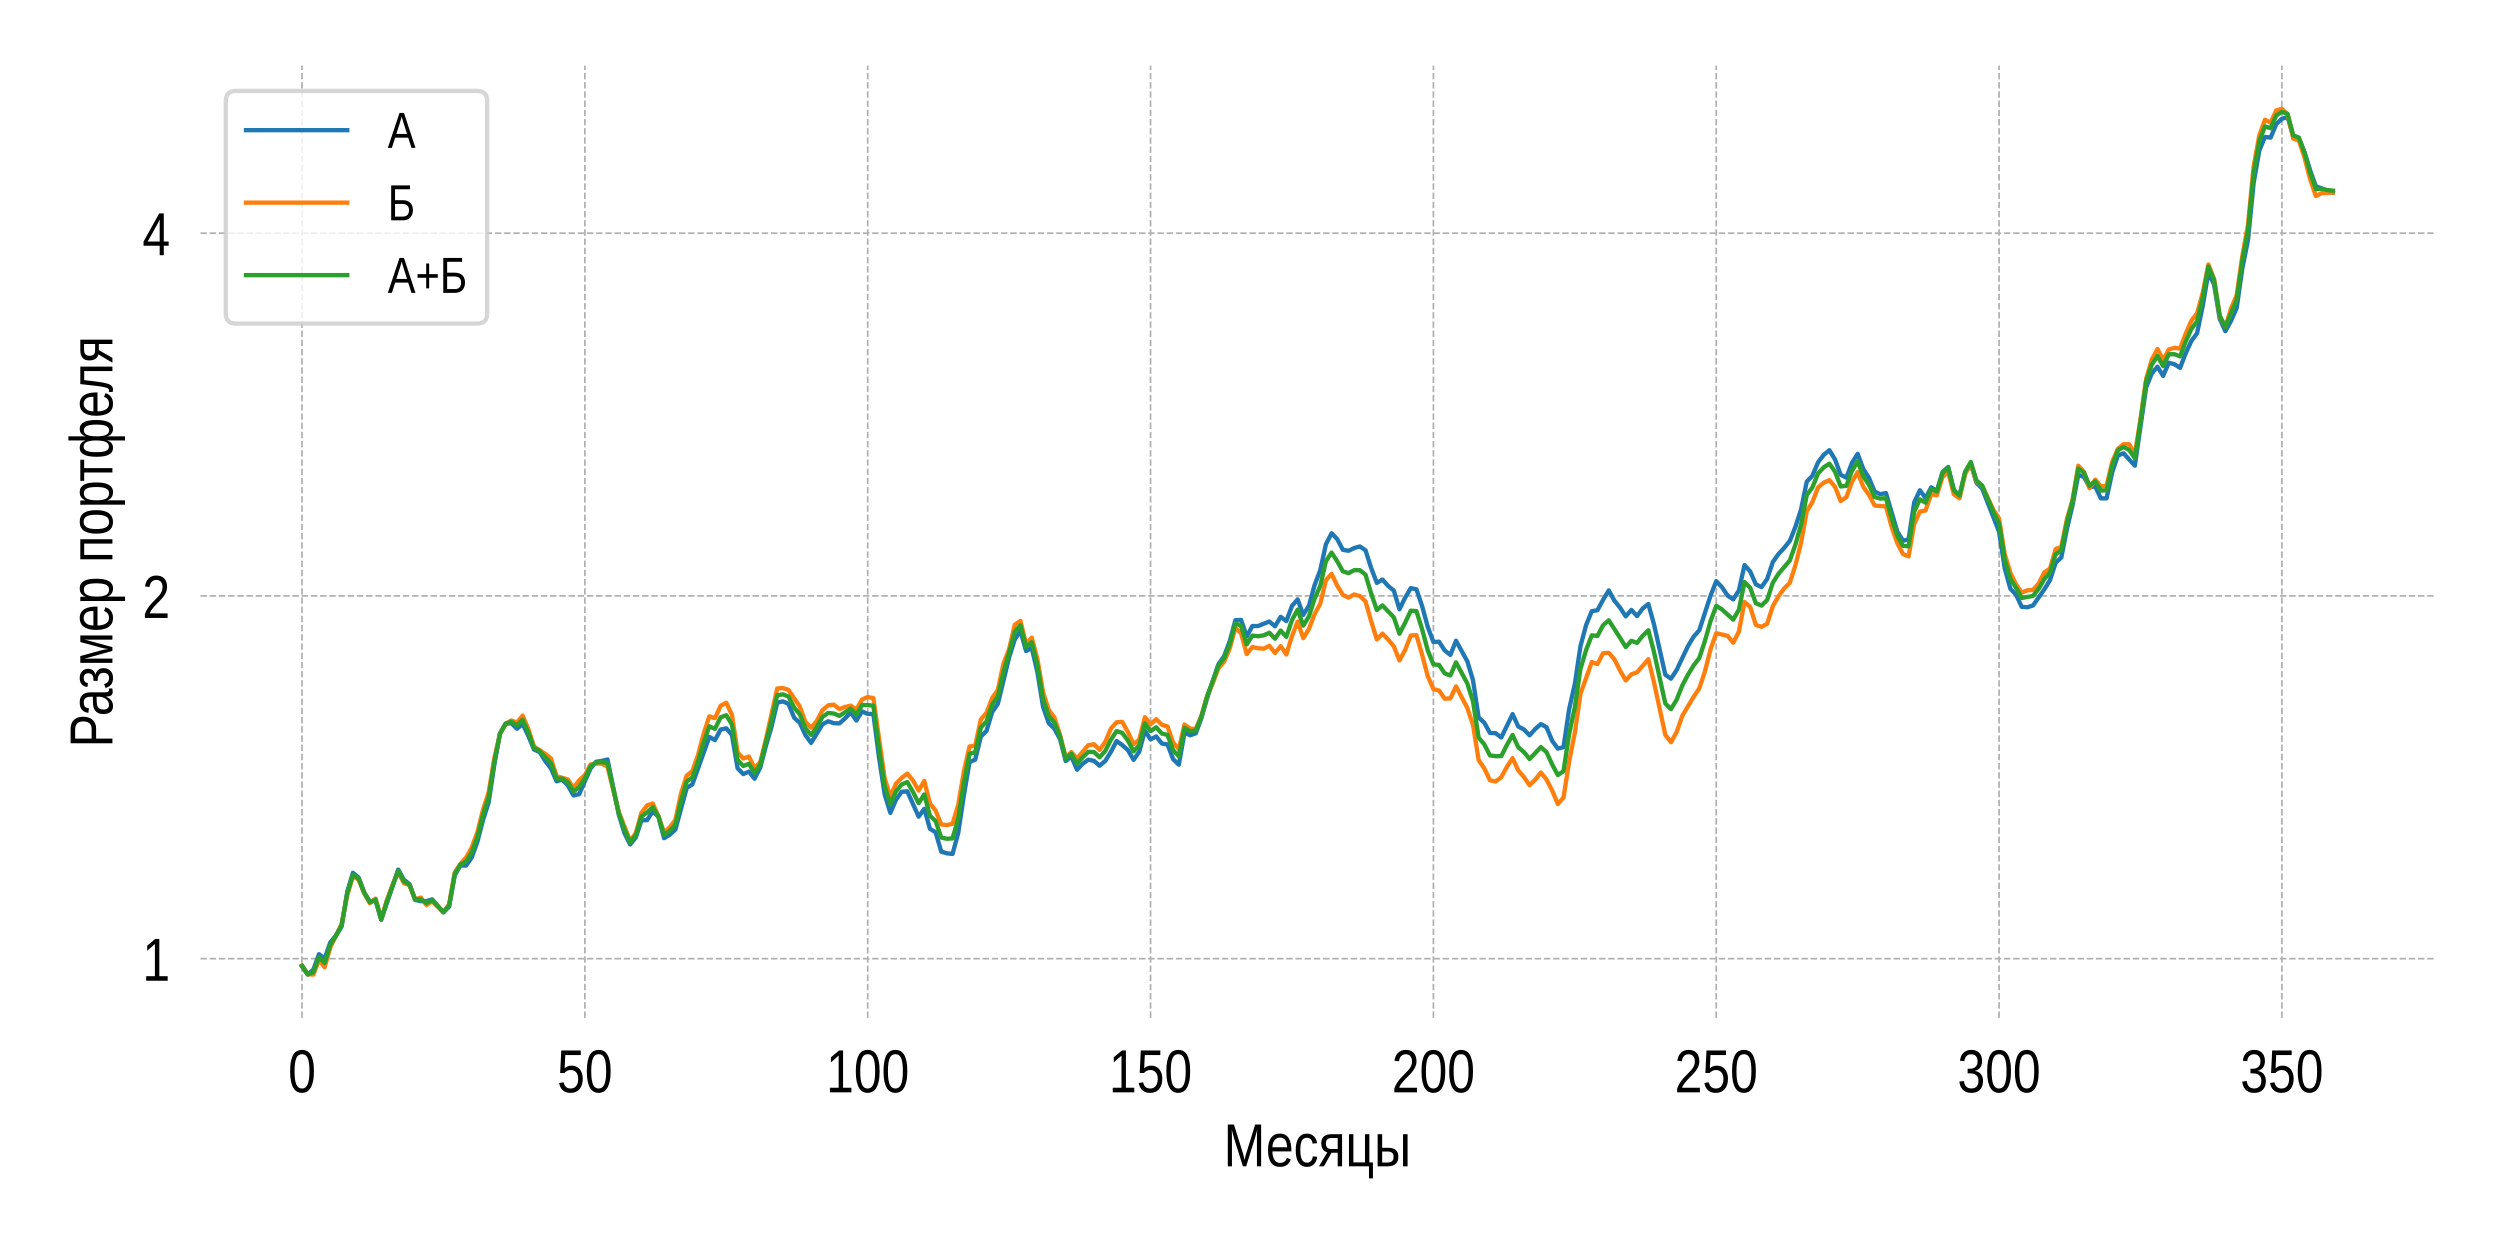 <?xml version="1.0" encoding="utf-8" standalone="no"?>
<!DOCTYPE svg PUBLIC "-//W3C//DTD SVG 1.1//EN"
  "http://www.w3.org/Graphics/SVG/1.1/DTD/svg11.dtd">
<!-- Created with matplotlib (https://matplotlib.org/) -->
<svg height="288pt" version="1.1" viewBox="0 0 576 288" width="576pt" xmlns="http://www.w3.org/2000/svg" xmlns:xlink="http://www.w3.org/1999/xlink">
 <defs>
  <style type="text/css">*{stroke-linecap:butt;stroke-linejoin:round;}</style>
 </defs>
 <g id="figure_1">
  <g id="patch_1">
   <path d="M 0 288 
L 576 288 
L 576 0 
L 0 0 
z
" style="fill:#ffffff;"/>
  </g>
  <g id="axes_1">
   <g id="patch_2">
    <path d="M 46.19 234.52 
L 560.88 234.52 
L 560.88 15.12 
L 46.19 15.12 
z
" style="fill:#ffffff;"/>
   </g>
   <g id="matplotlib.axis_1">
    <g id="xtick_1">
     <g id="line2d_1">
      <path clip-path="url(#pcef3ddc227)" d="M 69.585 234.52 
L 69.585 15.12 
" style="fill:none;stroke:#b0b0b0;stroke-dasharray:1.48,0.64;stroke-dashoffset:0;stroke-width:0.4;"/>
     </g>
     <g id="text_1">
      <!-- 0 -->
      <g transform="translate(66.392 251.666)scale(0.14 -0.14)">
       <defs>
        <path d="M 42.391 34.422 
Q 42.391 24.516 40.844 17.75 
Q 39.312 10.984 36.641 6.812 
Q 33.984 2.641 30.391 0.828 
Q 26.812 -0.984 22.703 -0.984 
Q 18.609 -0.984 15.031 0.828 
Q 11.469 2.641 8.828 6.781 
Q 6.203 10.938 4.703 17.703 
Q 3.219 24.469 3.219 34.422 
Q 3.219 44.828 4.703 51.641 
Q 6.203 58.453 8.828 62.5 
Q 11.469 66.547 15.078 68.188 
Q 18.703 69.828 22.953 69.828 
Q 27 69.828 30.531 68.188 
Q 34.078 66.547 36.719 62.5 
Q 39.359 58.453 40.875 51.641 
Q 42.391 44.828 42.391 34.422 
z
M 35.062 34.422 
Q 35.062 42.625 34.281 48.062 
Q 33.5 53.516 31.938 56.766 
Q 30.375 60.016 28.094 61.359 
Q 25.828 62.703 22.953 62.703 
Q 19.922 62.703 17.578 61.328 
Q 15.234 59.969 13.672 56.719 
Q 12.109 53.469 11.297 48.016 
Q 10.5 42.578 10.5 34.422 
Q 10.5 26.516 11.297 21.094 
Q 12.109 15.672 13.688 12.375 
Q 15.281 9.078 17.578 7.641 
Q 19.875 6.203 22.797 6.203 
Q 25.641 6.203 27.906 7.641 
Q 30.172 9.078 31.75 12.375 
Q 33.344 15.672 34.203 21.094 
Q 35.062 26.516 35.062 34.422 
z
" id="LiberationSansNarrow-48"/>
       </defs>
       <use xlink:href="#LiberationSansNarrow-48"/>
      </g>
     </g>
    </g>
    <g id="xtick_2">
     <g id="line2d_2">
      <path clip-path="url(#pcef3ddc227)" d="M 134.752 234.52 
L 134.752 15.12 
" style="fill:none;stroke:#b0b0b0;stroke-dasharray:1.48,0.64;stroke-dashoffset:0;stroke-width:0.4;"/>
     </g>
     <g id="text_2">
      <!-- 50 -->
      <g transform="translate(128.367 251.666)scale(0.14 -0.14)">
       <defs>
        <path d="M 42.141 22.406 
Q 42.141 17.234 40.859 12.938 
Q 39.594 8.641 37.078 5.531 
Q 34.578 2.438 30.812 0.719 
Q 27.047 -0.984 22.125 -0.984 
Q 17.672 -0.984 14.375 0.281 
Q 11.078 1.562 8.812 3.781 
Q 6.547 6 5.203 8.984 
Q 3.859 11.969 3.266 15.375 
L 10.547 16.406 
Q 10.984 14.453 11.781 12.625 
Q 12.594 10.797 13.984 9.344 
Q 15.375 7.906 17.406 7.047 
Q 19.438 6.203 22.312 6.203 
Q 25.094 6.203 27.391 7.25 
Q 29.688 8.297 31.297 10.344 
Q 32.906 12.406 33.781 15.375 
Q 34.672 18.359 34.672 22.219 
Q 34.672 25.391 33.844 28.047 
Q 33.016 30.719 31.453 32.641 
Q 29.891 34.578 27.609 35.641 
Q 25.344 36.719 22.469 36.719 
Q 20.656 36.719 19.141 36.328 
Q 17.625 35.938 16.328 35.25 
Q 15.047 34.578 13.969 33.672 
Q 12.891 32.766 11.969 31.781 
L 4.938 31.781 
L 6.781 68.797 
L 38.875 68.797 
L 38.875 61.328 
L 13.375 61.328 
L 12.312 39.5 
Q 14.203 41.312 17.078 42.594 
Q 19.969 43.891 23.922 43.891 
Q 28.125 43.891 31.484 42.328 
Q 34.859 40.766 37.219 37.906 
Q 39.594 35.062 40.859 31.109 
Q 42.141 27.156 42.141 22.406 
z
" id="LiberationSansNarrow-53"/>
       </defs>
       <use xlink:href="#LiberationSansNarrow-53"/>
       <use x="45.605" xlink:href="#LiberationSansNarrow-48"/>
      </g>
     </g>
    </g>
    <g id="xtick_3">
     <g id="line2d_3">
      <path clip-path="url(#pcef3ddc227)" d="M 199.919 234.52 
L 199.919 15.12 
" style="fill:none;stroke:#b0b0b0;stroke-dasharray:1.48,0.64;stroke-dashoffset:0;stroke-width:0.4;"/>
     </g>
     <g id="text_3">
      <!-- 100 -->
      <g transform="translate(190.341 251.666)scale(0.14 -0.14)">
       <defs>
        <path d="M 6.25 0 
L 6.25 7.469 
L 20.609 7.469 
L 20.609 60.406 
L 7.906 49.312 
L 7.906 57.625 
L 21.234 68.797 
L 27.875 68.797 
L 27.875 7.469 
L 41.609 7.469 
L 41.609 0 
z
" id="LiberationSansNarrow-49"/>
       </defs>
       <use xlink:href="#LiberationSansNarrow-49"/>
       <use x="45.605" xlink:href="#LiberationSansNarrow-48"/>
       <use x="91.211" xlink:href="#LiberationSansNarrow-48"/>
      </g>
     </g>
    </g>
    <g id="xtick_4">
     <g id="line2d_4">
      <path clip-path="url(#pcef3ddc227)" d="M 265.086 234.52 
L 265.086 15.12 
" style="fill:none;stroke:#b0b0b0;stroke-dasharray:1.48,0.64;stroke-dashoffset:0;stroke-width:0.4;"/>
     </g>
     <g id="text_4">
      <!-- 150 -->
      <g transform="translate(255.508 251.666)scale(0.14 -0.14)">
       <use xlink:href="#LiberationSansNarrow-49"/>
       <use x="45.605" xlink:href="#LiberationSansNarrow-53"/>
       <use x="91.211" xlink:href="#LiberationSansNarrow-48"/>
      </g>
     </g>
    </g>
    <g id="xtick_5">
     <g id="line2d_5">
      <path clip-path="url(#pcef3ddc227)" d="M 330.254 234.52 
L 330.254 15.12 
" style="fill:none;stroke:#b0b0b0;stroke-dasharray:1.48,0.64;stroke-dashoffset:0;stroke-width:0.4;"/>
     </g>
     <g id="text_5">
      <!-- 200 -->
      <g transform="translate(320.676 251.666)scale(0.14 -0.14)">
       <defs>
        <path d="M 4.109 0 
L 4.109 6.203 
Q 6.156 11.922 9.109 16.281 
Q 12.062 20.656 15.312 24.188 
Q 18.562 27.734 21.734 30.766 
Q 24.906 33.797 27.469 36.812 
Q 30.031 39.844 31.609 43.156 
Q 33.203 46.484 33.203 50.688 
Q 33.203 53.609 32.469 55.828 
Q 31.734 58.062 30.391 59.562 
Q 29.047 61.078 27.141 61.828 
Q 25.25 62.594 22.906 62.594 
Q 20.75 62.594 18.844 61.859 
Q 16.938 61.141 15.453 59.672 
Q 13.969 58.203 13.031 56.031 
Q 12.109 53.859 11.812 50.984 
L 4.438 51.812 
Q 4.781 55.516 6.125 58.781 
Q 7.469 62.062 9.781 64.531 
Q 12.109 67 15.359 68.406 
Q 18.609 69.828 22.906 69.828 
Q 27.094 69.828 30.391 68.609 
Q 33.688 67.391 35.938 64.984 
Q 38.188 62.594 39.406 59.078 
Q 40.625 55.562 40.625 50.984 
Q 40.625 47.516 39.594 44.391 
Q 38.578 41.266 36.859 38.422 
Q 35.156 35.594 32.906 32.953 
Q 30.672 30.328 28.219 27.828 
L 23.297 22.859 
Q 20.797 20.359 18.625 17.859 
Q 16.453 15.375 14.734 12.812 
Q 13.031 10.25 12.062 7.469 
L 41.5 7.469 
L 41.5 0 
z
" id="LiberationSansNarrow-50"/>
       </defs>
       <use xlink:href="#LiberationSansNarrow-50"/>
       <use x="45.605" xlink:href="#LiberationSansNarrow-48"/>
       <use x="91.211" xlink:href="#LiberationSansNarrow-48"/>
      </g>
     </g>
    </g>
    <g id="xtick_6">
     <g id="line2d_6">
      <path clip-path="url(#pcef3ddc227)" d="M 395.421 234.52 
L 395.421 15.12 
" style="fill:none;stroke:#b0b0b0;stroke-dasharray:1.48,0.64;stroke-dashoffset:0;stroke-width:0.4;"/>
     </g>
     <g id="text_6">
      <!-- 250 -->
      <g transform="translate(385.843 251.666)scale(0.14 -0.14)">
       <use xlink:href="#LiberationSansNarrow-50"/>
       <use x="45.605" xlink:href="#LiberationSansNarrow-53"/>
       <use x="91.211" xlink:href="#LiberationSansNarrow-48"/>
      </g>
     </g>
    </g>
    <g id="xtick_7">
     <g id="line2d_7">
      <path clip-path="url(#pcef3ddc227)" d="M 460.588 234.52 
L 460.588 15.12 
" style="fill:none;stroke:#b0b0b0;stroke-dasharray:1.48,0.64;stroke-dashoffset:0;stroke-width:0.4;"/>
     </g>
     <g id="text_7">
      <!-- 300 -->
      <g transform="translate(451.01 251.666)scale(0.14 -0.14)">
       <defs>
        <path d="M 42 19 
Q 42 14.266 40.75 10.547 
Q 39.5 6.844 37.062 4.266 
Q 34.625 1.703 31.047 0.359 
Q 27.484 -0.984 22.859 -0.984 
Q 17.625 -0.984 14.031 0.609 
Q 10.453 2.203 8.125 4.812 
Q 5.812 7.422 4.641 10.766 
Q 3.469 14.109 3.125 17.672 
L 10.547 18.5 
Q 10.891 15.766 11.734 13.516 
Q 12.594 11.281 14.078 9.672 
Q 15.578 8.062 17.75 7.172 
Q 19.922 6.297 22.859 6.297 
Q 28.328 6.297 31.422 9.562 
Q 34.516 12.844 34.516 19.281 
Q 34.516 23.094 33.125 25.406 
Q 31.734 27.734 29.688 29.031 
Q 27.641 30.328 25.219 30.766 
Q 22.797 31.203 20.75 31.203 
L 16.656 31.203 
L 16.656 38.812 
L 20.562 38.812 
Q 22.609 38.812 24.828 39.328 
Q 27.047 39.844 28.859 41.188 
Q 30.672 42.531 31.859 44.828 
Q 33.062 47.125 33.062 50.688 
Q 33.062 56.203 30.375 59.391 
Q 27.688 62.594 22.469 62.594 
Q 17.672 62.594 14.734 59.609 
Q 11.812 56.641 11.328 51.219 
L 4.109 51.906 
Q 4.547 56.453 6.125 59.812 
Q 7.719 63.188 10.172 65.406 
Q 12.641 67.625 15.812 68.719 
Q 19 69.828 22.562 69.828 
Q 27.297 69.828 30.688 68.375 
Q 34.078 66.938 36.219 64.469 
Q 38.375 62.016 39.406 58.688 
Q 40.438 55.375 40.438 51.609 
Q 40.438 48.578 39.75 45.938 
Q 39.062 43.312 37.625 41.203 
Q 36.188 39.109 33.953 37.594 
Q 31.734 36.078 28.609 35.297 
L 28.609 35.109 
Q 32.031 34.672 34.547 33.219 
Q 37.062 31.781 38.719 29.625 
Q 40.375 27.484 41.188 24.75 
Q 42 22.016 42 19 
z
" id="LiberationSansNarrow-51"/>
       </defs>
       <use xlink:href="#LiberationSansNarrow-51"/>
       <use x="45.605" xlink:href="#LiberationSansNarrow-48"/>
       <use x="91.211" xlink:href="#LiberationSansNarrow-48"/>
      </g>
     </g>
    </g>
    <g id="xtick_8">
     <g id="line2d_8">
      <path clip-path="url(#pcef3ddc227)" d="M 525.755 234.52 
L 525.755 15.12 
" style="fill:none;stroke:#b0b0b0;stroke-dasharray:1.48,0.64;stroke-dashoffset:0;stroke-width:0.4;"/>
     </g>
     <g id="text_8">
      <!-- 350 -->
      <g transform="translate(516.177 251.666)scale(0.14 -0.14)">
       <use xlink:href="#LiberationSansNarrow-51"/>
       <use x="45.605" xlink:href="#LiberationSansNarrow-53"/>
       <use x="91.211" xlink:href="#LiberationSansNarrow-48"/>
      </g>
     </g>
    </g>
    <g id="text_9">
     <!-- Месяцы -->
     <g transform="translate(281.943 268.716)scale(0.14 -0.14)">
      <defs>
       <path d="M 54.688 0 
L 54.688 45.906 
Q 54.688 48.391 54.734 50.969 
Q 54.781 53.562 54.828 55.719 
Q 54.938 58.203 55.078 60.547 
Q 54.547 58.062 53.906 55.609 
Q 53.906 55.609 52.734 51.172 
Q 52.156 48.781 51.516 46.875 
L 36.969 0 
L 31.594 0 
L 16.797 46.875 
Q 16.547 47.609 16.312 48.578 
L 15.766 50.688 
L 15.141 52.938 
L 14.547 55.172 
Q 13.875 57.766 13.234 60.547 
Q 13.281 57.812 13.375 55.125 
Q 13.484 52.828 13.5 50.312 
Q 13.531 47.797 13.531 45.906 
L 13.531 0 
L 6.734 0 
L 6.734 68.797 
L 16.797 68.797 
L 31.781 21.094 
Q 32.078 20.125 32.469 18.578 
Q 32.859 17.047 33.219 15.422 
Q 33.594 13.812 33.891 12.375 
Q 34.188 10.938 34.328 10.156 
Q 34.422 10.938 34.734 12.406 
Q 35.062 13.875 35.5 15.484 
L 36.328 18.609 
Q 36.719 20.125 37.062 21.094 
L 51.766 68.797 
L 61.578 68.797 
L 61.578 0 
z
" id="LiberationSansNarrow-1052"/>
       <path d="M 10.688 24.562 
Q 10.688 20.406 11.562 16.906 
Q 12.453 13.422 13.906 10.906 
Q 15.375 8.406 17.641 7 
Q 19.922 5.609 23.141 5.609 
Q 27.828 5.609 30.656 7.906 
Q 33.5 10.203 34.469 13.719 
L 40.828 11.531 
Q 40.141 9.328 38.922 7.109 
Q 37.703 4.891 35.641 3.094 
Q 33.594 1.312 30.531 0.156 
Q 27.484 -0.984 23.141 -0.984 
Q 13.531 -0.984 8.5 6 
Q 3.469 12.984 3.469 26.766 
Q 3.469 34.188 5 39.328 
Q 6.547 44.484 9.172 47.703 
Q 11.812 50.922 15.328 52.359 
Q 18.844 53.812 22.859 53.812 
Q 28.328 53.812 31.984 51.656 
Q 39.062 47.516 41.016 36.812 
Q 41.938 31.688 41.938 25.734 
L 41.938 24.562 
z
M 34.719 31.297 
Q 34.719 40.141 31.422 43.719 
Q 28.125 47.312 22.75 47.312 
Q 18.953 47.312 15.328 44.094 
Q 10.938 40.328 10.688 31.297 
z
" id="LiberationSansNarrow-1077"/>
       <path d="M 11.031 26.656 
Q 11.031 22.125 11.562 18.312 
Q 12.109 14.5 13.375 11.734 
Q 14.656 8.984 16.75 7.469 
Q 18.844 5.953 21.969 5.953 
Q 25.828 5.953 28.391 8.484 
Q 30.953 11.031 31.547 16.312 
L 38.875 15.719 
Q 38.531 12.453 37.297 9.422 
Q 36.078 6.391 34.031 4.094 
Q 31.984 1.812 29 0.406 
Q 26.031 -0.984 22.172 -0.984 
Q 17.094 -0.984 13.5 1.109 
Q 9.906 3.219 7.688 6.906 
Q 5.469 10.594 4.469 15.594 
Q 3.469 20.609 3.469 26.469 
Q 3.469 31.781 4.203 35.859 
Q 4.938 39.938 6.219 42.984 
Q 7.516 46.047 9.266 48.125 
Q 11.031 50.203 13.109 51.438 
Q 15.188 52.688 17.453 53.25 
Q 19.734 53.812 22.078 53.812 
Q 25.734 53.812 28.562 52.594 
Q 31.391 51.375 33.469 49.25 
Q 35.547 47.125 36.812 44.234 
Q 38.094 41.359 38.625 38.031 
L 31.203 37.359 
Q 30.672 41.75 28.375 44.328 
Q 26.078 46.922 21.875 46.922 
Q 18.797 46.922 16.719 45.672 
Q 14.656 44.438 13.375 41.922 
Q 12.109 39.406 11.562 35.594 
Q 11.031 31.781 11.031 26.656 
z
" id="LiberationSansNarrow-1089"/>
       <path d="M 21.438 22.359 
L 8.844 0 
L 0.688 0 
L 14.453 23 
Q 9.234 24.312 6.859 28.297 
Q 4.5 32.281 4.5 38.234 
Q 4.5 45.516 8.812 49.172 
Q 13.141 52.828 21.438 52.828 
L 38.719 52.828 
L 38.719 0 
L 31.547 0 
L 31.547 22.359 
z
M 31.547 46.625 
L 22.172 46.625 
Q 16.938 46.625 14.547 44.375 
Q 12.156 42.141 12.156 37.594 
Q 12.156 33.016 14.281 30.734 
Q 16.406 28.469 21.391 28.469 
L 31.547 28.469 
z
" id="LiberationSansNarrow-1103"/>
       <path d="M 12.891 52.828 
L 12.891 6.391 
L 31.984 6.391 
L 31.984 52.828 
L 39.203 52.828 
L 39.203 6.391 
L 45.062 6.391 
L 45.062 -19.922 
L 38.578 -19.922 
L 38.578 0 
L 5.672 0 
L 5.672 52.828 
z
" id="LiberationSansNarrow-1094"/>
       <path d="M 22.797 30.469 
Q 31.297 30.469 35.641 26.875 
Q 39.984 23.297 39.984 15.531 
Q 39.984 11.922 38.906 9.031 
Q 37.844 6.156 35.672 4.156 
Q 33.5 2.156 30.297 1.078 
Q 27.094 0 22.859 0 
L 5.859 0 
L 5.859 52.828 
L 13.328 52.828 
L 13.328 30.469 
z
M 13.328 6.203 
L 21.734 6.203 
Q 24.609 6.203 26.578 6.812 
Q 28.562 7.422 29.781 8.609 
Q 31 9.812 31.531 11.547 
Q 32.078 13.281 32.078 15.531 
Q 32.078 20.125 29.656 22.234 
Q 27.25 24.359 21.734 24.359 
L 13.328 24.359 
z
M 47.656 0 
L 47.656 52.828 
L 55.125 52.828 
L 55.125 0 
z
" id="LiberationSansNarrow-1099"/>
      </defs>
      <use xlink:href="#LiberationSansNarrow-1052"/>
      <use x="69.436" xlink:href="#LiberationSansNarrow-1077"/>
      <use x="115.041" xlink:href="#LiberationSansNarrow-1089"/>
      <use x="156.057" xlink:href="#LiberationSansNarrow-1103"/>
      <use x="200.49" xlink:href="#LiberationSansNarrow-1094"/>
      <use x="247.463" xlink:href="#LiberationSansNarrow-1099"/>
     </g>
    </g>
   </g>
   <g id="matplotlib.axis_2">
    <g id="ytick_1">
     <g id="line2d_9">
      <path clip-path="url(#pcef3ddc227)" d="M 46.19 220.884 
L 560.88 220.884 
" style="fill:none;stroke:#b0b0b0;stroke-dasharray:1.48,0.64;stroke-dashoffset:0;stroke-width:0.4;"/>
     </g>
     <g id="text_10">
      <!-- 1 -->
      <g transform="translate(32.805 225.957)scale(0.14 -0.14)">
       <use xlink:href="#LiberationSansNarrow-49"/>
      </g>
     </g>
    </g>
    <g id="ytick_2">
     <g id="line2d_10">
      <path clip-path="url(#pcef3ddc227)" d="M 46.19 137.303 
L 560.88 137.303 
" style="fill:none;stroke:#b0b0b0;stroke-dasharray:1.48,0.64;stroke-dashoffset:0;stroke-width:0.4;"/>
     </g>
     <g id="text_11">
      <!-- 2 -->
      <g transform="translate(32.805 142.376)scale(0.14 -0.14)">
       <use xlink:href="#LiberationSansNarrow-50"/>
      </g>
     </g>
    </g>
    <g id="ytick_3">
     <g id="line2d_11">
      <path clip-path="url(#pcef3ddc227)" d="M 46.19 53.722 
L 560.88 53.722 
" style="fill:none;stroke:#b0b0b0;stroke-dasharray:1.48,0.64;stroke-dashoffset:0;stroke-width:0.4;"/>
     </g>
     <g id="text_12">
      <!-- 4 -->
      <g transform="translate(32.805 58.795)scale(0.14 -0.14)">
       <defs>
        <path d="M 35.25 15.578 
L 35.25 0 
L 28.469 0 
L 28.469 15.578 
L 1.906 15.578 
L 1.906 22.406 
L 27.688 68.797 
L 35.25 68.797 
L 35.25 22.516 
L 43.219 22.516 
L 43.219 15.578 
z
M 28.469 58.891 
Q 28.375 58.641 28.031 57.906 
L 27.344 56.344 
L 26.562 54.594 
Q 26.125 53.656 25.781 53.078 
L 11.328 27.094 
Q 11.141 26.703 10.75 26.078 
L 9.969 24.812 
L 9.188 23.484 
Q 8.797 22.859 8.547 22.516 
L 28.469 22.516 
z
" id="LiberationSansNarrow-52"/>
       </defs>
       <use xlink:href="#LiberationSansNarrow-52"/>
      </g>
     </g>
    </g>
    <g id="text_13">
     <!-- Размер портфеля -->
     <g transform="translate(25.9 172.186)rotate(-90)scale(0.14 -0.14)">
      <defs>
       <path d="M 50.344 48.094 
Q 50.344 43.609 49.125 39.719 
Q 47.906 35.844 45.484 32.984 
Q 43.062 30.125 39.422 28.469 
Q 35.797 26.812 30.953 26.812 
L 14.359 26.812 
L 14.359 0 
L 6.734 0 
L 6.734 68.797 
L 30.469 68.797 
Q 35.453 68.797 39.188 67.312 
Q 42.922 65.828 45.406 63.109 
Q 47.906 60.406 49.125 56.562 
Q 50.344 52.734 50.344 48.094 
z
M 42.672 48 
Q 42.672 54.547 39.406 57.938 
Q 36.141 61.328 29.547 61.328 
L 14.359 61.328 
L 14.359 34.188 
L 29.891 34.188 
Q 36.469 34.188 39.562 37.75 
Q 42.672 41.312 42.672 48 
z
" id="LiberationSansNarrow-1056"/>
       <path d="M 16.547 -0.984 
Q 10.016 -0.984 6.734 3.219 
Q 3.469 7.422 3.469 14.75 
Q 3.469 19.969 5.094 23.312 
Q 6.734 26.656 9.344 28.562 
Q 11.969 30.469 15.328 31.203 
Q 18.703 31.938 22.172 32.031 
L 31.938 32.234 
L 31.938 35.109 
Q 31.938 38.375 31.375 40.672 
Q 30.812 42.969 29.641 44.375 
Q 28.469 45.797 26.734 46.453 
Q 25 47.125 22.609 47.125 
Q 20.516 47.125 18.844 46.75 
Q 17.188 46.391 15.938 45.438 
Q 14.703 44.484 13.938 42.844 
Q 13.188 41.219 12.938 38.719 
L 5.422 39.547 
Q 5.812 42.672 6.938 45.281 
Q 8.062 47.906 10.109 49.797 
Q 12.156 51.703 15.25 52.75 
Q 18.359 53.812 22.797 53.812 
Q 30.953 53.812 35.078 49.234 
Q 39.203 44.672 39.203 36.031 
L 39.203 13.281 
Q 39.203 9.375 40.031 7.391 
Q 40.875 5.422 43.266 5.422 
Q 43.844 5.422 44.453 5.516 
Q 45.062 5.609 45.609 5.766 
L 45.609 0.297 
Q 44.234 -0.094 42.891 -0.281 
Q 41.547 -0.484 40.047 -0.484 
Q 37.984 -0.484 36.516 0.172 
Q 35.062 0.828 34.156 2.172 
Q 33.25 3.516 32.766 5.484 
Q 32.281 7.469 32.125 10.109 
L 31.938 10.109 
Q 30.766 7.562 29.375 5.516 
Q 27.984 3.469 26.141 2.031 
Q 24.312 0.594 21.938 -0.188 
Q 19.578 -0.984 16.547 -0.984 
z
M 18.219 5.609 
Q 21.688 5.609 24.25 7.141 
Q 26.812 8.688 28.516 11.078 
Q 30.219 13.484 31.078 16.312 
Q 31.938 19.141 31.938 21.734 
L 31.938 26.078 
L 24.031 25.875 
Q 21.391 25.828 19 25.406 
Q 16.609 25 14.812 23.781 
Q 13.031 22.562 11.953 20.359 
Q 10.891 18.172 10.891 14.594 
Q 10.891 10.297 12.797 7.953 
Q 14.703 5.609 18.219 5.609 
z
" id="LiberationSansNarrow-1072"/>
       <path d="M 18.312 -0.984 
Q 11.625 -0.984 7.688 2.062 
Q 3.766 5.125 1.953 11.422 
L 8.297 13.578 
Q 9.281 9.766 11.812 7.656 
Q 14.359 5.562 18.453 5.562 
Q 22.312 5.562 24.578 7.859 
Q 26.859 10.156 26.859 14.594 
Q 26.859 17.484 25.734 19.391 
Q 24.609 21.297 22.781 22.391 
Q 20.953 23.484 18.547 23.922 
Q 16.156 24.359 13.578 24.359 
L 13.578 31.062 
Q 16.109 31.062 18.406 31.422 
Q 20.703 31.781 22.438 32.703 
Q 24.172 33.641 25.141 35.281 
Q 26.125 36.922 26.125 39.453 
Q 26.125 43.062 24.141 45.156 
Q 22.172 47.266 18.453 47.266 
Q 17.047 47.266 15.656 46.922 
Q 14.266 46.578 13.031 45.766 
Q 11.812 44.969 10.984 43.625 
Q 10.156 42.281 9.859 40.234 
L 3.422 41.219 
Q 3.906 44.531 5.125 46.922 
Q 6.344 49.312 8.297 50.844 
Q 10.25 52.391 12.781 53.094 
Q 15.328 53.812 18.453 53.812 
Q 21.875 53.812 24.625 52.781 
Q 27.391 51.766 29.344 49.906 
Q 31.297 48.047 32.375 45.5 
Q 33.453 42.969 33.453 39.891 
Q 33.453 37.109 32.562 34.953 
Q 31.688 32.812 30.25 31.312 
Q 28.812 29.828 27.047 28.953 
Q 25.297 28.078 23.531 27.875 
L 23.531 27.781 
Q 25.781 27.484 27.75 26.484 
Q 29.734 25.484 31.25 23.844 
Q 32.766 22.219 33.609 19.938 
Q 34.469 17.672 34.469 14.844 
Q 34.469 11.469 33.484 8.562 
Q 32.516 5.672 30.484 3.547 
Q 28.469 1.422 25.438 0.219 
Q 22.406 -0.984 18.312 -0.984 
z
" id="LiberationSansNarrow-1079"/>
       <path d="M 31.547 0 
L 25.391 0 
L 12.406 46.438 
Q 12.453 45.172 12.516 43.703 
Q 12.594 42.234 12.594 40.75 
Q 12.594 39.266 12.609 37.859 
Q 12.641 36.469 12.641 35.359 
L 12.641 0 
L 5.672 0 
L 5.672 52.828 
L 16.891 52.828 
L 25.734 20.562 
Q 26.656 17.484 27.391 13.797 
Q 28.125 10.109 28.422 6.594 
Q 28.812 10.109 29.516 13.797 
Q 30.219 17.484 31.156 20.562 
L 39.984 52.828 
L 50.734 52.828 
L 50.734 0 
L 43.797 0 
L 43.797 35.359 
Q 43.797 36.422 43.812 37.891 
Q 43.844 39.359 43.922 40.922 
Q 44 42.484 44.016 43.938 
Q 44.047 45.406 44.141 46.531 
z
" id="LiberationSansNarrow-1084"/>
       <path d="M 42.141 26.656 
Q 42.141 20.656 41.359 15.578 
Q 40.578 10.5 38.688 6.828 
Q 36.812 3.172 33.766 1.094 
Q 30.719 -0.984 26.219 -0.984 
Q 21.578 -0.984 18.078 1.172 
Q 14.594 3.328 12.797 8.203 
L 12.547 8.203 
Q 12.594 8.109 12.609 7.328 
Q 12.641 6.547 12.672 5.375 
Q 12.703 4.203 12.719 2.75 
Q 12.75 1.312 12.75 -0.094 
L 12.75 -20.75 
L 5.516 -20.75 
L 5.516 42.047 
Q 5.516 43.953 5.484 45.703 
Q 5.469 47.469 5.438 48.906 
Q 5.422 50.344 5.375 51.359 
Q 5.328 52.391 5.281 52.828 
L 12.25 52.828 
Q 12.312 52.688 12.359 51.812 
L 12.5 49.703 
Q 12.547 48.438 12.594 47.016 
Q 12.641 45.609 12.641 44.344 
L 12.797 44.344 
Q 13.766 46.875 15.062 48.656 
Q 16.359 50.438 18.016 51.578 
Q 19.672 52.734 21.672 53.25 
Q 23.688 53.766 26.219 53.766 
Q 30.719 53.766 33.766 51.812 
Q 36.812 49.859 38.688 46.312 
Q 40.578 42.781 41.359 37.766 
Q 42.141 32.766 42.141 26.656 
z
M 34.578 26.469 
Q 34.578 31.344 34.109 35.156 
Q 33.641 38.969 32.438 41.594 
Q 31.25 44.234 29.297 45.594 
Q 27.344 46.969 24.359 46.969 
Q 21.969 46.969 19.844 46.141 
Q 17.719 45.312 16.125 42.969 
Q 14.547 40.625 13.641 36.5 
Q 12.75 32.375 12.75 25.781 
Q 12.75 20.172 13.5 16.281 
Q 14.266 12.406 15.719 10.016 
Q 17.188 7.625 19.328 6.562 
Q 21.484 5.516 24.312 5.516 
Q 27.344 5.516 29.297 6.922 
Q 31.25 8.344 32.438 11.031 
Q 33.641 13.719 34.109 17.594 
Q 34.578 21.484 34.578 26.469 
z
" id="LiberationSansNarrow-1088"/>
       <path id="LiberationSansNarrow-32"/>
       <path d="M 38.719 52.828 
L 38.719 0 
L 31.547 0 
L 31.547 46.438 
L 12.891 46.438 
L 12.891 0 
L 5.719 0 
L 5.719 52.828 
z
" id="LiberationSansNarrow-1087"/>
       <path d="M 42.141 26.469 
Q 42.141 12.594 37.125 5.797 
Q 32.125 -0.984 22.609 -0.984 
Q 18.062 -0.984 14.516 0.672 
Q 10.984 2.344 8.516 5.766 
Q 6.062 9.188 4.766 14.328 
Q 3.469 19.484 3.469 26.469 
Q 3.469 53.812 22.859 53.812 
Q 27.875 53.812 31.562 52.094 
Q 35.25 50.391 37.594 46.969 
Q 39.938 43.562 41.031 38.422 
Q 42.141 33.297 42.141 26.469 
z
M 34.578 26.469 
Q 34.578 32.625 33.812 36.625 
Q 33.062 40.625 31.547 43.016 
Q 30.031 45.406 27.859 46.359 
Q 25.688 47.312 23 47.312 
Q 20.219 47.312 17.984 46.312 
Q 15.766 45.312 14.203 42.891 
Q 12.641 40.484 11.828 36.469 
Q 11.031 32.469 11.031 26.469 
Q 11.031 20.312 11.906 16.281 
Q 12.797 12.25 14.328 9.859 
Q 15.875 7.469 17.969 6.484 
Q 20.062 5.516 22.562 5.516 
Q 25.344 5.516 27.562 6.469 
Q 29.781 7.422 31.344 9.812 
Q 32.906 12.203 33.734 16.25 
Q 34.578 20.312 34.578 26.469 
z
" id="LiberationSansNarrow-1086"/>
       <path d="M 1.422 52.828 
L 36.141 52.828 
L 36.141 46.438 
L 22.359 46.438 
L 22.359 0 
L 15.188 0 
L 15.188 46.438 
L 1.422 46.438 
z
" id="LiberationSansNarrow-1090"/>
       <path d="M 64.016 26.656 
Q 64.016 20.656 63.234 15.578 
Q 62.453 10.5 60.734 6.828 
Q 59.031 3.172 56.219 1.094 
Q 53.422 -0.984 49.359 -0.984 
Q 45.172 -0.984 42.016 1.172 
Q 38.875 3.328 37.156 8.203 
L 36.922 8.203 
Q 37.016 6.5 37.062 4.609 
Q 37.109 2.734 37.109 -0.094 
L 37.109 -20.75 
L 30.328 -20.75 
L 30.328 -0.094 
Q 30.328 2.547 30.375 4.547 
Q 30.422 6.547 30.516 8.5 
L 30.328 8.5 
Q 28.469 3.422 25.484 1.219 
Q 22.516 -0.984 18.062 -0.984 
Q 10.594 -0.984 7.031 5.734 
Q 3.469 12.453 3.469 26.172 
Q 3.469 40.047 7.156 46.922 
Q 10.844 53.812 18.062 53.812 
Q 22.562 53.812 25.531 51.609 
Q 28.516 49.422 30.328 44.625 
L 30.516 44.625 
Q 30.516 45.125 30.469 46.125 
Q 30.422 47.125 30.375 48.25 
L 30.375 50.391 
Q 30.328 51.422 30.328 52 
L 30.328 72.469 
L 37.109 72.469 
L 37.109 51.953 
Q 37.109 51.422 37.078 50.359 
Q 37.062 49.312 37.062 48.156 
Q 37.062 47.016 37.031 45.969 
Q 37.016 44.922 37.016 44.344 
L 37.203 44.344 
Q 39.062 49.422 41.938 51.594 
Q 44.828 53.766 49.359 53.766 
Q 53.422 53.766 56.219 51.812 
Q 59.031 49.859 60.734 46.312 
Q 62.453 42.781 63.234 37.766 
Q 64.016 32.766 64.016 26.656 
z
M 11.031 26.469 
Q 11.031 21 11.547 17.094 
Q 12.062 13.188 13.188 10.672 
Q 14.312 8.156 16.016 6.984 
Q 17.719 5.812 20.125 5.812 
Q 22.516 5.812 24.391 6.859 
Q 26.266 7.906 27.562 10.297 
Q 28.859 12.703 29.531 16.531 
Q 30.219 20.359 30.328 25.875 
L 30.328 27.047 
Q 30.328 32.672 29.641 36.547 
Q 28.953 40.438 27.656 42.828 
Q 26.375 45.219 24.484 46.266 
Q 22.609 47.312 20.172 47.312 
Q 17.875 47.312 16.156 46.188 
Q 14.453 45.062 13.297 42.578 
Q 12.156 40.094 11.594 36.109 
Q 11.031 32.125 11.031 26.469 
z
M 56.453 26.469 
Q 56.453 31.344 55.984 35.156 
Q 55.516 38.969 54.469 41.594 
Q 53.422 44.234 51.656 45.594 
Q 49.906 46.969 47.312 46.969 
Q 45.219 46.969 43.375 46.141 
Q 41.547 45.312 40.125 42.969 
Q 38.719 40.625 37.906 36.5 
Q 37.109 32.375 37.109 25.781 
L 37.109 24.656 
Q 37.156 19.391 37.859 15.719 
Q 38.578 12.062 39.859 9.781 
Q 41.156 7.516 43.016 6.516 
Q 44.875 5.516 47.266 5.516 
Q 49.859 5.516 51.609 6.922 
Q 53.375 8.344 54.438 11.031 
Q 55.516 13.719 55.984 17.594 
Q 56.453 21.484 56.453 26.469 
z
" id="LiberationSansNarrow-1092"/>
       <path d="M 34.859 0 
L 34.859 46.438 
L 19.875 46.438 
Q 18.891 37.453 18.031 30.438 
Q 17.188 23.438 16.312 18.156 
Q 15.438 12.891 14.406 9.25 
Q 13.375 5.609 11.953 3.344 
Q 10.547 1.078 8.656 0.047 
Q 6.781 -0.984 4.203 -0.984 
Q 3.031 -0.984 2.078 -0.781 
Q 1.125 -0.594 0.438 -0.344 
L 0.438 5.953 
Q 0.875 5.766 1.625 5.641 
Q 2.391 5.516 3.172 5.516 
Q 4.594 5.516 5.594 6.531 
Q 6.594 7.562 7.391 9.859 
Q 8.203 12.156 8.859 15.797 
Q 9.516 19.438 10.203 24.703 
Q 10.891 29.984 11.625 36.922 
L 13.375 52.828 
L 42.141 52.828 
L 42.141 0 
z
" id="LiberationSansNarrow-1083"/>
      </defs>
      <use xlink:href="#LiberationSansNarrow-1056"/>
      <use x="51.312" xlink:href="#LiberationSansNarrow-1072"/>
      <use x="95.793" xlink:href="#LiberationSansNarrow-1079"/>
      <use x="133.342" xlink:href="#LiberationSansNarrow-1084"/>
      <use x="189.738" xlink:href="#LiberationSansNarrow-1077"/>
      <use x="235.344" xlink:href="#LiberationSansNarrow-1088"/>
      <use x="280.949" xlink:href="#LiberationSansNarrow-32"/>
      <use x="303.752" xlink:href="#LiberationSansNarrow-1087"/>
      <use x="348.186" xlink:href="#LiberationSansNarrow-1086"/>
      <use x="393.791" xlink:href="#LiberationSansNarrow-1088"/>
      <use x="437.146" xlink:href="#LiberationSansNarrow-1090"/>
      <use x="474.695" xlink:href="#LiberationSansNarrow-1092"/>
      <use x="542.176" xlink:href="#LiberationSansNarrow-1077"/>
      <use x="584.406" xlink:href="#LiberationSansNarrow-1083"/>
      <use x="632.209" xlink:href="#LiberationSansNarrow-1103"/>
     </g>
    </g>
   </g>
   <g id="line2d_12">
    <path clip-path="url(#pcef3ddc227)" d="M 69.585 222.647 
L 70.888 224.514 
L 72.192 223.424 
L 73.495 219.85 
L 74.798 220.864 
L 76.102 217.118 
L 77.405 215.593 
L 78.708 213.464 
L 80.012 205.429 
L 81.315 201.097 
L 82.618 202.177 
L 83.922 205.646 
L 85.225 207.712 
L 86.528 207.499 
L 87.832 211.935 
L 91.742 200.353 
L 93.045 202.658 
L 94.349 203.725 
L 95.652 207.343 
L 96.955 207.625 
L 98.259 207.62 
L 99.562 207.215 
L 102.169 210.2 
L 103.472 208.888 
L 104.775 201.673 
L 106.079 199.397 
L 107.382 199.429 
L 108.685 197.578 
L 109.989 193.94 
L 111.292 188.905 
L 112.595 184.842 
L 113.899 176.135 
L 115.202 169.017 
L 116.505 166.738 
L 117.809 166.627 
L 119.112 167.895 
L 120.415 166.819 
L 121.719 169.51 
L 123.022 172.69 
L 124.325 173.249 
L 125.629 175.34 
L 126.932 177.026 
L 128.235 180.014 
L 129.539 179.58 
L 130.842 180.978 
L 132.145 183.272 
L 133.449 182.964 
L 136.055 177.055 
L 137.359 175.509 
L 138.662 175.31 
L 139.966 174.985 
L 142.572 187.726 
L 143.876 191.944 
L 145.179 194.551 
L 146.482 192.959 
L 147.786 189 
L 149.089 188.963 
L 150.392 186.937 
L 151.696 188.182 
L 152.999 193.116 
L 154.302 192.336 
L 155.606 191.132 
L 158.212 181.546 
L 159.516 180.716 
L 163.426 169.784 
L 164.729 170.522 
L 166.032 168.085 
L 167.336 167.81 
L 168.639 169.342 
L 169.942 177.011 
L 171.246 178.352 
L 172.549 177.777 
L 173.852 179.418 
L 175.156 176.852 
L 176.459 171.885 
L 177.762 167.443 
L 179.066 161.894 
L 180.369 161.594 
L 181.672 162.175 
L 182.976 165.361 
L 184.279 166.544 
L 185.582 169.396 
L 186.886 171.16 
L 189.493 166.895 
L 190.796 166.182 
L 192.099 166.622 
L 193.403 166.668 
L 194.706 165.508 
L 196.009 164.161 
L 197.313 166.012 
L 198.616 163.904 
L 199.919 164.48 
L 201.223 164.5 
L 202.526 174.514 
L 203.829 183.03 
L 205.133 187.281 
L 206.436 184.267 
L 207.739 182.42 
L 209.043 182.325 
L 211.649 188.155 
L 212.953 186.351 
L 214.256 190.949 
L 215.559 191.745 
L 216.863 196.217 
L 218.166 196.61 
L 219.469 196.74 
L 220.773 191.934 
L 222.076 183.226 
L 223.379 175.57 
L 224.683 175.03 
L 225.986 169.707 
L 227.289 168.408 
L 228.593 164.064 
L 229.896 162.183 
L 232.503 151.45 
L 233.806 147.335 
L 235.11 145.341 
L 236.413 150.012 
L 237.716 149.266 
L 239.02 154.895 
L 240.323 162.855 
L 241.626 166.592 
L 242.93 167.883 
L 244.233 170.283 
L 245.536 175.348 
L 246.84 174.286 
L 248.143 177.348 
L 249.446 175.968 
L 250.75 175.032 
L 252.053 175.303 
L 253.356 176.417 
L 254.66 175.307 
L 255.963 173.211 
L 257.266 170.73 
L 258.57 171.674 
L 259.873 172.827 
L 261.176 175.064 
L 262.48 173.204 
L 263.783 168.364 
L 265.086 170.339 
L 266.39 169.678 
L 267.693 171.313 
L 268.996 171.517 
L 270.3 174.931 
L 271.603 176.182 
L 272.906 168.798 
L 274.21 169.402 
L 275.513 168.95 
L 276.816 165.402 
L 278.12 160.854 
L 280.727 153.053 
L 282.03 151.196 
L 283.333 147.728 
L 284.637 142.903 
L 285.94 142.82 
L 287.243 146.639 
L 288.547 144.24 
L 289.85 144.238 
L 292.457 143.199 
L 293.76 144.289 
L 295.063 142.118 
L 296.367 143.098 
L 297.67 139.614 
L 298.973 138.105 
L 300.277 141.671 
L 301.58 139.549 
L 302.883 134.806 
L 304.187 131.36 
L 305.49 125.398 
L 306.793 122.864 
L 308.097 124.206 
L 309.4 126.683 
L 310.703 126.901 
L 312.007 126.274 
L 313.31 125.903 
L 314.613 126.783 
L 315.917 130.86 
L 317.22 134.301 
L 318.523 133.528 
L 319.827 135.004 
L 321.13 136.058 
L 322.433 140.38 
L 323.737 137.723 
L 325.04 135.511 
L 326.343 135.782 
L 327.647 139.617 
L 328.95 144.423 
L 330.254 147.91 
L 331.557 147.848 
L 332.86 149.855 
L 334.164 150.898 
L 335.467 147.624 
L 338.074 152.378 
L 339.377 156.71 
L 340.68 165.326 
L 341.984 166.519 
L 343.287 168.875 
L 344.59 168.925 
L 345.894 169.914 
L 348.5 164.527 
L 349.804 167.38 
L 351.107 168.073 
L 352.41 169.417 
L 353.714 167.965 
L 355.017 166.828 
L 356.32 167.564 
L 357.624 170.693 
L 358.927 172.472 
L 360.23 172.156 
L 361.534 163.364 
L 362.837 157.631 
L 364.14 148.863 
L 365.444 143.996 
L 366.747 140.811 
L 368.05 140.606 
L 369.354 138.193 
L 370.657 136.033 
L 371.96 138.395 
L 373.264 140.003 
L 374.567 142.009 
L 375.871 140.522 
L 377.174 141.947 
L 378.477 140.188 
L 379.781 139.161 
L 381.084 143.869 
L 383.691 155.461 
L 384.994 156.362 
L 386.297 154.374 
L 388.904 148.877 
L 390.207 146.697 
L 391.511 145.211 
L 394.117 137.209 
L 395.421 133.907 
L 396.724 135.258 
L 398.027 137.209 
L 399.331 138.096 
L 400.634 136.067 
L 401.937 130.19 
L 403.241 131.661 
L 404.544 134.621 
L 405.847 135.273 
L 407.151 133.407 
L 408.454 129.496 
L 409.757 127.663 
L 411.061 126.247 
L 412.364 124.647 
L 413.667 121.37 
L 414.971 117.339 
L 416.274 110.977 
L 417.577 109.626 
L 418.881 106.518 
L 420.184 104.808 
L 421.488 103.723 
L 422.791 105.855 
L 424.094 109.404 
L 425.398 110.049 
L 426.701 106.612 
L 428.004 104.57 
L 429.308 108.085 
L 430.611 110.094 
L 431.914 113.273 
L 433.218 113.857 
L 434.521 113.602 
L 437.128 122.452 
L 438.431 124.585 
L 439.734 124.277 
L 441.038 115.742 
L 442.341 112.958 
L 443.644 114.749 
L 444.948 112.283 
L 446.251 113.14 
L 447.554 108.796 
L 448.858 107.587 
L 450.161 112.838 
L 451.464 114.356 
L 452.768 108.908 
L 454.071 106.763 
L 455.374 111.257 
L 456.678 112.543 
L 460.588 122.497 
L 461.891 130.944 
L 463.194 135.668 
L 464.498 137.03 
L 465.801 139.816 
L 467.104 139.903 
L 468.408 139.5 
L 471.015 135.774 
L 472.318 133.665 
L 473.621 129.652 
L 474.925 128.456 
L 476.228 121.806 
L 477.531 116.339 
L 478.835 109.389 
L 480.138 109.881 
L 481.441 112.249 
L 482.745 112.084 
L 484.048 114.825 
L 485.351 114.816 
L 486.655 108.808 
L 487.958 104.947 
L 489.261 104.432 
L 491.868 107.289 
L 494.475 89.222 
L 495.778 86.021 
L 497.081 84.499 
L 498.385 86.613 
L 499.688 83.565 
L 500.991 83.938 
L 502.295 84.755 
L 503.598 81.371 
L 504.901 78.542 
L 506.205 76.779 
L 507.508 70.48 
L 508.811 62.791 
L 510.115 65.524 
L 511.418 73.439 
L 512.721 76.301 
L 514.025 73.934 
L 515.328 70.958 
L 516.632 61.84 
L 517.935 55.301 
L 519.238 42.15 
L 520.542 34.689 
L 521.845 31.558 
L 523.148 31.709 
L 524.452 28.583 
L 525.755 27.354 
L 527.058 26.977 
L 528.362 31.376 
L 529.665 31.971 
L 530.968 35.089 
L 532.272 39.288 
L 533.575 42.939 
L 534.878 43.389 
L 536.182 44.065 
L 537.485 44.388 
L 537.485 44.388 
" style="fill:none;stroke:#1f77b4;stroke-linecap:square;"/>
   </g>
   <g id="line2d_13">
    <path clip-path="url(#pcef3ddc227)" d="M 69.585 222.434 
L 70.888 224.454 
L 72.192 224.547 
L 73.495 221.224 
L 74.798 222.85 
L 76.102 218.269 
L 78.708 212.892 
L 80.012 206.202 
L 81.315 201.95 
L 82.618 202.638 
L 83.922 205.838 
L 85.225 208.105 
L 86.528 207.039 
L 87.832 211.722 
L 89.135 207.397 
L 90.438 203.844 
L 91.742 200.887 
L 93.045 203.458 
L 94.349 203.957 
L 95.652 207.201 
L 96.955 206.796 
L 98.259 208.542 
L 99.562 207.645 
L 102.169 210.15 
L 103.472 208.389 
L 104.775 201.02 
L 106.079 199.039 
L 107.382 197.594 
L 108.685 195.261 
L 109.989 191.753 
L 111.292 186.529 
L 112.595 182.515 
L 113.899 174.665 
L 115.202 169.049 
L 116.505 166.737 
L 117.809 165.992 
L 119.112 166.459 
L 120.415 164.87 
L 121.719 167.947 
L 123.022 171.976 
L 125.629 173.692 
L 126.932 174.725 
L 128.235 178.831 
L 130.842 179.579 
L 132.145 181.563 
L 133.449 179.766 
L 134.752 178.613 
L 136.055 176.153 
L 137.359 175.918 
L 138.662 175.93 
L 139.966 176.627 
L 142.572 187.086 
L 145.179 193.744 
L 146.482 191.963 
L 147.786 187.289 
L 149.089 185.557 
L 150.392 185.118 
L 151.696 188.069 
L 152.999 191.741 
L 154.302 190.638 
L 155.606 188.924 
L 156.909 182.799 
L 158.212 178.696 
L 159.516 177.668 
L 160.819 173.986 
L 162.122 169.051 
L 163.426 165.045 
L 164.729 165.461 
L 166.032 162.61 
L 167.336 161.905 
L 168.639 164.696 
L 169.942 173.333 
L 171.246 174.761 
L 172.549 174.306 
L 173.852 176.952 
L 175.156 175.62 
L 176.459 170.356 
L 179.066 158.633 
L 180.369 158.522 
L 181.672 158.955 
L 184.279 162.801 
L 185.582 166.384 
L 186.886 167.654 
L 188.189 166.101 
L 189.493 163.63 
L 190.796 162.525 
L 192.099 162.348 
L 193.403 163.371 
L 194.706 162.884 
L 196.009 162.577 
L 197.313 163.495 
L 198.616 161.157 
L 199.919 160.605 
L 201.223 160.841 
L 203.829 179.304 
L 205.133 183.484 
L 206.436 180.564 
L 207.739 179.229 
L 209.043 178.245 
L 210.346 179.822 
L 211.649 182.149 
L 212.953 179.928 
L 214.256 185.124 
L 215.559 186.756 
L 216.863 189.949 
L 218.166 190.092 
L 219.469 189.796 
L 220.773 185.459 
L 222.076 177.725 
L 223.379 171.993 
L 224.683 171.813 
L 225.986 165.748 
L 227.289 164.253 
L 228.593 160.819 
L 229.896 158.972 
L 231.199 152.882 
L 232.503 149.544 
L 233.806 143.94 
L 235.11 143.045 
L 236.413 148.412 
L 237.716 146.904 
L 239.02 151.828 
L 240.323 159.492 
L 241.626 163.556 
L 242.93 165.322 
L 244.233 169.31 
L 245.536 174.539 
L 246.84 173.291 
L 248.143 174.758 
L 250.75 171.675 
L 252.053 171.482 
L 253.356 172.771 
L 254.66 170.92 
L 255.963 167.852 
L 257.266 166.403 
L 258.57 166.32 
L 259.873 168.657 
L 261.176 171.443 
L 262.48 170.432 
L 263.783 165.243 
L 265.086 166.856 
L 266.39 165.707 
L 267.693 166.987 
L 268.996 167.37 
L 270.3 171.094 
L 271.603 172.6 
L 272.906 166.929 
L 274.21 167.858 
L 275.513 167.975 
L 276.816 164.919 
L 278.12 160.339 
L 279.423 157.416 
L 280.727 153.981 
L 282.03 152.465 
L 283.333 149.421 
L 284.637 144.68 
L 285.94 145.904 
L 287.243 150.691 
L 288.547 149.071 
L 289.85 149.347 
L 291.153 149.462 
L 292.457 148.797 
L 293.76 150.452 
L 295.063 148.87 
L 296.367 150.794 
L 297.67 146.568 
L 298.973 143.222 
L 300.277 147.04 
L 301.58 144.898 
L 302.883 141.486 
L 304.187 139.085 
L 305.49 133.668 
L 306.793 132.235 
L 308.097 134.93 
L 309.4 137.074 
L 310.703 137.687 
L 312.007 136.957 
L 313.31 137.328 
L 314.613 138.541 
L 315.917 143.141 
L 317.22 147.32 
L 318.523 145.977 
L 319.827 147.356 
L 321.13 148.906 
L 322.433 152.164 
L 323.737 149.76 
L 325.04 146.42 
L 326.343 146.345 
L 327.647 150.812 
L 328.95 155.776 
L 330.254 158.773 
L 331.557 159.091 
L 332.86 160.983 
L 334.164 160.906 
L 335.467 158.137 
L 338.074 163.119 
L 339.377 167.028 
L 340.68 175.109 
L 341.984 177.045 
L 343.287 179.779 
L 344.59 180.058 
L 345.894 179.057 
L 347.197 176.662 
L 348.5 174.678 
L 349.804 177.5 
L 351.107 179.021 
L 352.41 180.907 
L 353.714 179.642 
L 355.017 177.988 
L 356.32 179.611 
L 357.624 182.144 
L 358.927 185.26 
L 360.23 183.749 
L 361.534 175.442 
L 362.837 168.859 
L 364.14 159.869 
L 366.747 152.537 
L 368.05 153.008 
L 369.354 150.492 
L 370.657 150.418 
L 371.96 151.922 
L 373.264 154.508 
L 374.567 156.77 
L 375.871 155.362 
L 377.174 154.908 
L 379.781 151.882 
L 381.084 157.229 
L 383.691 169.322 
L 384.994 171.004 
L 386.297 168.664 
L 387.601 164.926 
L 390.207 160.547 
L 391.511 158.616 
L 392.814 154.681 
L 394.117 149.568 
L 395.421 145.888 
L 398.027 146.486 
L 399.331 148.08 
L 400.634 145.541 
L 401.937 138.684 
L 403.241 139.846 
L 404.544 143.968 
L 405.847 144.424 
L 407.151 143.721 
L 408.454 139.666 
L 409.757 137.401 
L 411.061 135.597 
L 412.364 134.289 
L 413.667 130.236 
L 414.971 125.026 
L 416.274 117.823 
L 417.577 115.663 
L 418.881 112.302 
L 420.184 111.224 
L 421.488 110.614 
L 422.791 112.163 
L 424.094 115.44 
L 425.398 114.542 
L 426.701 111.011 
L 428.004 108.795 
L 429.308 112.189 
L 430.611 114.002 
L 431.914 116.478 
L 434.521 116.669 
L 435.824 121.35 
L 437.128 125.114 
L 438.431 127.639 
L 439.734 128.2 
L 441.038 120.742 
L 442.341 117.869 
L 443.644 117.614 
L 444.948 113.85 
L 446.251 114.114 
L 447.554 109.926 
L 448.858 108.719 
L 450.161 113.884 
L 451.464 114.818 
L 452.768 109.233 
L 454.071 106.881 
L 455.374 110.941 
L 456.678 111.928 
L 459.284 117.484 
L 460.588 119.49 
L 461.891 127.682 
L 463.194 131.96 
L 464.498 134.641 
L 465.801 136.544 
L 467.104 136.016 
L 468.408 135.904 
L 469.711 134.442 
L 471.015 131.874 
L 472.318 131.019 
L 473.621 126.499 
L 474.925 126.011 
L 476.228 119.56 
L 477.531 115.141 
L 478.835 107.299 
L 480.138 108.723 
L 481.441 112.502 
L 482.745 110.511 
L 484.048 112.084 
L 485.351 111.931 
L 486.655 106.441 
L 487.958 103.399 
L 489.261 102.34 
L 490.565 102.35 
L 491.868 104.711 
L 493.171 96.568 
L 494.475 87.302 
L 495.778 82.83 
L 497.081 80.406 
L 498.385 82.935 
L 499.688 80.522 
L 500.991 80.139 
L 502.295 80.299 
L 503.598 76.84 
L 504.901 73.886 
L 506.205 72.175 
L 507.508 67.488 
L 508.811 60.932 
L 510.115 64.282 
L 511.418 72.902 
L 512.721 75.299 
L 514.025 71.07 
L 515.328 68.049 
L 516.632 59 
L 517.935 51.838 
L 519.238 38.349 
L 520.542 31.208 
L 521.845 27.589 
L 523.148 28.225 
L 524.452 25.454 
L 525.755 25.093 
L 527.058 26.365 
L 528.362 31.933 
L 529.665 32.357 
L 530.968 36.331 
L 532.272 41.351 
L 533.575 45.175 
L 534.878 44.495 
L 537.485 44.388 
L 537.485 44.388 
" style="fill:none;stroke:#ff7f0e;stroke-linecap:square;"/>
   </g>
   <g id="line2d_14">
    <path clip-path="url(#pcef3ddc227)" d="M 69.585 222.541 
L 70.888 224.484 
L 72.192 223.983 
L 73.495 220.533 
L 74.798 221.851 
L 76.102 217.689 
L 77.405 215.58 
L 78.708 213.173 
L 80.012 205.808 
L 81.315 201.516 
L 82.618 202.401 
L 83.922 205.735 
L 85.225 207.902 
L 86.528 207.261 
L 87.832 211.821 
L 89.135 207.676 
L 91.742 200.612 
L 93.045 203.049 
L 94.349 203.832 
L 95.652 207.263 
L 96.955 207.2 
L 98.259 208.068 
L 99.562 207.417 
L 102.169 210.162 
L 103.472 208.624 
L 104.775 201.332 
L 106.079 199.204 
L 107.382 198.491 
L 108.685 196.396 
L 109.989 192.823 
L 111.292 187.693 
L 112.595 183.654 
L 113.899 175.38 
L 115.202 169.014 
L 116.505 166.718 
L 117.809 166.289 
L 119.112 167.154 
L 120.415 165.82 
L 121.719 168.705 
L 123.022 172.311 
L 124.325 173.007 
L 126.932 175.846 
L 128.235 179.396 
L 129.539 179.375 
L 130.842 180.25 
L 132.145 182.389 
L 133.449 181.33 
L 134.752 179.339 
L 136.055 176.569 
L 137.359 175.674 
L 138.662 175.579 
L 139.966 175.759 
L 142.572 187.365 
L 143.876 191.08 
L 145.179 194.105 
L 146.482 192.419 
L 147.786 188.101 
L 149.089 187.208 
L 150.392 185.979 
L 151.696 188.073 
L 152.999 192.375 
L 154.302 191.433 
L 155.606 189.973 
L 156.909 184.514 
L 158.212 180.062 
L 159.516 179.132 
L 160.819 175.479 
L 162.122 171.11 
L 163.426 167.346 
L 164.729 167.923 
L 166.032 165.277 
L 167.336 164.786 
L 168.639 166.949 
L 169.942 175.1 
L 171.246 176.484 
L 172.549 175.969 
L 173.852 178.109 
L 175.156 176.153 
L 177.762 165.929 
L 179.066 160.185 
L 180.369 159.98 
L 181.672 160.487 
L 182.976 163.012 
L 184.279 164.591 
L 185.582 167.808 
L 186.886 169.325 
L 188.189 167.505 
L 189.493 165.18 
L 190.796 164.271 
L 192.099 164.4 
L 193.403 164.936 
L 196.009 163.281 
L 197.313 164.667 
L 198.616 162.444 
L 199.919 162.455 
L 201.223 162.582 
L 202.526 172.373 
L 203.829 181.079 
L 205.133 185.294 
L 206.436 182.327 
L 207.739 180.736 
L 209.043 180.195 
L 210.346 182.442 
L 211.649 185.056 
L 212.953 183.042 
L 214.256 187.941 
L 215.559 189.156 
L 216.863 192.983 
L 218.166 193.25 
L 219.469 193.164 
L 220.773 188.595 
L 222.076 180.377 
L 223.379 173.681 
L 224.683 173.32 
L 225.986 167.625 
L 227.289 166.228 
L 228.593 162.339 
L 229.896 160.475 
L 231.199 154.838 
L 232.503 150.387 
L 233.806 145.527 
L 235.11 144.08 
L 236.413 149.097 
L 237.716 147.971 
L 239.02 153.248 
L 240.323 161.059 
L 241.626 164.96 
L 242.93 166.488 
L 244.233 169.673 
L 245.536 174.82 
L 246.84 173.666 
L 248.143 175.933 
L 249.446 174.478 
L 250.75 173.233 
L 252.053 173.272 
L 253.356 174.474 
L 254.66 172.992 
L 255.963 170.406 
L 257.266 168.439 
L 258.57 168.869 
L 259.873 170.611 
L 261.176 173.12 
L 262.48 171.68 
L 263.783 166.668 
L 265.086 168.463 
L 266.39 167.56 
L 267.693 169.018 
L 268.996 169.311 
L 270.3 172.879 
L 271.603 174.256 
L 272.906 167.723 
L 274.21 168.488 
L 275.513 168.317 
L 276.816 165.012 
L 278.12 160.448 
L 280.727 153.356 
L 282.03 151.666 
L 283.333 148.406 
L 284.637 143.622 
L 285.94 144.174 
L 287.243 148.462 
L 288.547 146.451 
L 289.85 146.588 
L 291.153 146.382 
L 292.457 145.791 
L 293.76 147.161 
L 295.063 145.282 
L 296.367 146.726 
L 297.67 142.876 
L 298.973 140.453 
L 300.277 144.143 
L 301.58 142.012 
L 302.883 137.927 
L 304.187 135.001 
L 305.49 129.31 
L 306.793 127.32 
L 308.097 129.327 
L 309.4 131.64 
L 310.703 132.053 
L 312.007 131.375 
L 313.31 131.368 
L 314.613 132.411 
L 315.917 136.744 
L 317.22 140.544 
L 318.523 139.492 
L 321.13 142.221 
L 322.433 146.01 
L 323.737 143.48 
L 325.04 140.7 
L 326.343 140.797 
L 327.647 144.949 
L 328.95 149.834 
L 330.254 153.075 
L 331.557 153.204 
L 332.86 155.153 
L 334.164 155.631 
L 335.467 152.609 
L 338.074 157.476 
L 339.377 161.597 
L 340.68 169.945 
L 341.984 171.509 
L 343.287 174.053 
L 344.59 174.217 
L 345.894 174.208 
L 347.197 171.621 
L 348.5 169.325 
L 349.804 172.162 
L 351.107 173.268 
L 352.41 174.881 
L 355.017 172.128 
L 356.32 173.304 
L 357.624 176.136 
L 358.927 178.576 
L 360.23 177.667 
L 361.534 169.115 
L 362.837 162.959 
L 364.14 154.081 
L 365.444 149.761 
L 366.747 146.383 
L 368.05 146.516 
L 369.354 144.052 
L 370.657 142.925 
L 373.264 146.953 
L 374.567 149.086 
L 375.871 147.638 
L 377.174 148.126 
L 378.477 146.483 
L 379.781 145.22 
L 381.084 150.246 
L 383.691 162.088 
L 384.994 163.378 
L 386.297 161.214 
L 387.601 157.933 
L 388.904 155.462 
L 390.207 153.317 
L 391.511 151.609 
L 392.814 147.675 
L 394.117 143.082 
L 395.421 139.589 
L 396.724 140.399 
L 399.331 142.77 
L 400.634 140.485 
L 401.937 134.113 
L 403.241 135.427 
L 404.544 138.972 
L 405.847 139.525 
L 407.151 138.242 
L 408.454 134.259 
L 409.757 132.209 
L 412.364 129.144 
L 413.667 125.478 
L 414.971 120.853 
L 416.274 114.066 
L 417.577 112.304 
L 418.881 109.067 
L 420.184 107.678 
L 421.488 106.833 
L 422.791 108.67 
L 424.094 112.08 
L 425.398 111.938 
L 426.701 108.453 
L 428.004 106.321 
L 429.308 109.776 
L 430.611 111.687 
L 431.914 114.513 
L 433.218 114.873 
L 434.521 114.772 
L 435.824 119.348 
L 437.128 123.418 
L 438.431 125.748 
L 439.734 125.875 
L 441.038 117.877 
L 442.341 115.049 
L 443.644 115.811 
L 444.948 112.692 
L 446.251 113.251 
L 447.554 108.985 
L 448.858 107.777 
L 450.161 112.985 
L 451.464 114.208 
L 452.768 108.69 
L 454.071 106.441 
L 455.374 110.715 
L 456.678 111.85 
L 459.284 117.982 
L 460.588 120.593 
L 461.891 128.912 
L 463.194 133.412 
L 464.498 135.434 
L 465.801 137.776 
L 468.408 137.297 
L 469.711 135.66 
L 471.015 133.417 
L 472.318 131.937 
L 473.621 127.67 
L 474.925 126.828 
L 476.228 120.277 
L 477.531 115.332 
L 478.835 107.937 
L 480.138 108.892 
L 481.441 111.958 
L 482.745 110.883 
L 484.048 113.04 
L 485.351 112.958 
L 486.655 107.209 
L 487.958 103.756 
L 489.261 102.969 
L 490.565 103.674 
L 491.868 105.579 
L 493.171 97.136 
L 494.475 87.839 
L 495.778 84.003 
L 497.081 82.029 
L 498.385 84.351 
L 499.688 81.62 
L 500.991 81.614 
L 502.295 82.101 
L 503.598 78.68 
L 504.901 75.788 
L 506.205 74.051 
L 507.508 68.553 
L 508.811 61.423 
L 510.115 64.46 
L 511.418 72.723 
L 512.721 75.355 
L 515.328 69.066 
L 516.632 59.982 
L 517.935 53.133 
L 519.238 39.814 
L 520.542 32.512 
L 521.845 29.137 
L 523.148 29.531 
L 524.452 26.581 
L 525.755 25.783 
L 527.058 26.219 
L 528.362 31.192 
L 529.665 31.703 
L 530.968 35.24 
L 532.272 39.839 
L 533.575 43.574 
L 534.878 43.471 
L 536.182 43.783 
L 537.485 43.926 
L 537.485 43.926 
" style="fill:none;stroke:#2ca02c;stroke-linecap:square;"/>
   </g>
   <g id="legend_1">
    <g id="patch_3">
     <path d="M 54.353 74.556 
L 109.912 74.556 
Q 112.244 74.556 112.244 72.224 
L 112.244 23.283 
Q 112.244 20.951 109.912 20.951 
L 54.353 20.951 
Q 52.021 20.951 52.021 23.283 
L 52.021 72.224 
Q 52.021 74.556 54.353 74.556 
z
" style="fill:#ffffff;opacity:0.8;stroke:#cccccc;stroke-linejoin:miter;"/>
    </g>
    <g id="line2d_15">
     <path d="M 56.686 29.985 
L 80.01 29.985 
" style="fill:none;stroke:#1f77b4;stroke-linecap:square;"/>
    </g>
    <g id="line2d_16"/>
    <g id="text_14">
     <!-- А -->
     <g transform="translate(89.339 34.067)scale(0.117 -0.117)">
      <defs>
       <path d="M 46.734 0 
L 40.281 20.125 
L 14.547 20.125 
L 8.109 0 
L 0.141 0 
L 23.188 68.797 
L 31.891 68.797 
L 54.547 0 
z
M 30.766 50.094 
Q 30.125 52.047 29.547 54.047 
L 28.516 57.719 
L 27.734 60.453 
Q 27.438 61.531 27.438 61.766 
Q 27.344 61.531 27.078 60.406 
Q 26.812 59.281 26.375 57.625 
L 25.297 53.953 
L 24.125 50 
L 16.891 27.391 
L 37.984 27.391 
z
" id="LiberationSansNarrow-1040"/>
      </defs>
      <use xlink:href="#LiberationSansNarrow-1040"/>
     </g>
    </g>
    <g id="line2d_17">
     <path d="M 56.686 46.688 
L 80.01 46.688 
" style="fill:none;stroke:#ff7f0e;stroke-linecap:square;"/>
    </g>
    <g id="line2d_18"/>
    <g id="text_15">
     <!-- Б -->
     <g transform="translate(89.339 50.769)scale(0.117 -0.117)">
      <defs>
       <path d="M 49.562 20.172 
Q 49.562 15.922 48.344 12.25 
Q 47.125 8.594 44.703 5.859 
Q 42.281 3.125 38.641 1.562 
Q 35.016 0 30.125 0 
L 6.734 0 
L 6.734 68.797 
L 43.797 68.797 
L 43.797 61.188 
L 14.359 61.188 
L 14.359 39.703 
L 29.688 39.703 
Q 34.672 39.703 38.406 38.281 
Q 42.141 36.859 44.609 34.297 
Q 47.078 31.734 48.312 28.141 
Q 49.562 24.562 49.562 20.172 
z
M 41.891 20.062 
Q 41.891 25.984 38.594 29.125 
Q 35.297 32.281 28.766 32.281 
L 14.359 32.281 
L 14.359 7.375 
L 29.047 7.375 
Q 35.594 7.375 38.734 10.688 
Q 41.891 14.016 41.891 20.062 
z
" id="LiberationSansNarrow-1041"/>
      </defs>
      <use xlink:href="#LiberationSansNarrow-1041"/>
     </g>
    </g>
    <g id="line2d_19">
     <path d="M 56.686 63.39 
L 80.01 63.39 
" style="fill:none;stroke:#2ca02c;stroke-linecap:square;"/>
    </g>
    <g id="line2d_20"/>
    <g id="text_16">
     <!-- А+Б -->
     <g transform="translate(89.339 67.471)scale(0.117 -0.117)">
      <defs>
       <path d="M 26.859 29.688 
L 26.859 8.797 
L 21 8.797 
L 21 29.688 
L 4 29.688 
L 4 36.812 
L 21 36.812 
L 21 57.719 
L 26.859 57.719 
L 26.859 36.812 
L 43.844 36.812 
L 43.844 29.688 
z
" id="LiberationSansNarrow-43"/>
      </defs>
      <use xlink:href="#LiberationSansNarrow-1040"/>
      <use x="54.688" xlink:href="#LiberationSansNarrow-43"/>
      <use x="102.588" xlink:href="#LiberationSansNarrow-1041"/>
     </g>
    </g>
   </g>
  </g>
 </g>
 <defs>
  <clipPath id="pcef3ddc227">
   <rect height="219.4" width="514.69" x="46.19" y="15.12"/>
  </clipPath>
 </defs>
</svg>
